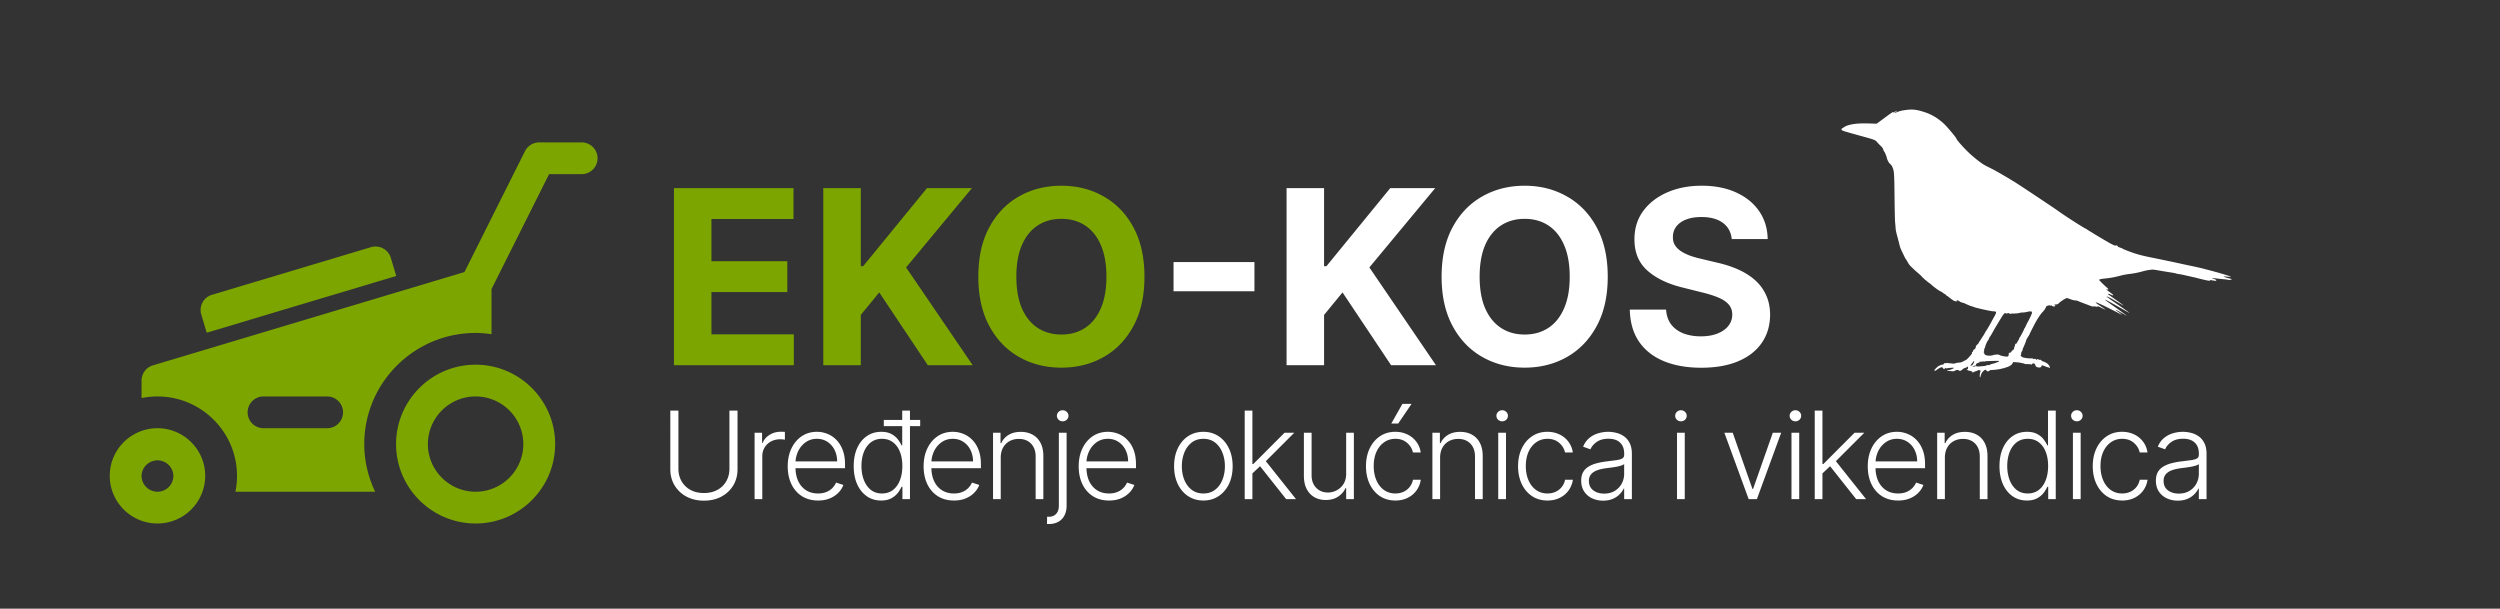 <svg xmlns="http://www.w3.org/2000/svg" fill="none" viewBox="0 0 460 112">
  <rect x="0" y="0" width="460" height="112" fill="#333333" stroke="none"/>
  <path fill="#7DA500" d="M87.512 67.103c8.07 0 14.634 6.553 14.634 14.608 0 8.056-6.564 14.609-14.634 14.609s-14.634-6.553-14.634-14.609c0-8.055 6.564-14.608 14.634-14.608Zm0 23.374c4.842 0 8.78-3.932 8.78-8.766 0-4.833-3.938-8.765-8.78-8.765-4.842 0-8.78 3.932-8.78 8.765 0 4.834 3.938 8.766 8.78 8.766ZM28.976 78.79c4.841 0 8.78 3.932 8.78 8.765s-3.939 8.765-8.78 8.765c-4.842 0-8.78-3.932-8.78-8.765s3.938-8.765 8.78-8.765Zm0 11.687a2.928 2.928 0 0 0 2.927-2.922 2.928 2.928 0 0 0-5.854 0 2.928 2.928 0 0 0 2.927 2.922ZM38.998 54.242l29.263-8.764a2.936 2.936 0 0 1 3.644 1.959l1.005 3.34-34.872 10.442-1.002-3.34a2.921 2.921 0 0 1 1.962-3.637Z"/>
  <path fill="#7DA500" d="m28.135 67.227 57.324-17.168L96.6 27.813A2.928 2.928 0 0 1 99.22 26.2h7.805a2.925 2.925 0 0 1 2.927 2.921 2.925 2.925 0 0 1-2.927 2.922h-5.996l-10.59 21.143v8.308a20.44 20.44 0 0 0-2.926-.234c-11.298 0-20.488 9.175-20.488 20.453 0 3.14.733 6.104 2.004 8.765H43.314c.194-.945.295-1.921.295-2.922 0-8.056-6.564-14.609-14.634-14.609-1.002 0-1.98.102-2.927.295v-3.216c0-1.29.849-2.428 2.087-2.798ZM48.487 78.79h11.708a2.925 2.925 0 0 0 2.927-2.922 2.925 2.925 0 0 0-2.927-2.922H48.487a2.925 2.925 0 0 0-2.926 2.922 2.925 2.925 0 0 0 2.926 2.922ZM124.008 67.2V34.618H146v5.68h-15.092v7.764h13.961v5.679h-13.961v7.78h15.156v5.68h-22.056Zm27.479 0V34.618h6.9v14.366h.43l11.746-14.366h8.271l-12.112 14.589L178.978 67.2h-8.256l-8.94-13.395-3.395 4.136v9.26h-6.9Zm59.093-16.29c0 3.552-.674 6.575-2.024 9.067-1.338 2.493-3.166 4.397-5.482 5.712-2.305 1.304-4.898 1.957-7.777 1.957-2.901 0-5.504-.658-7.809-1.973-2.306-1.315-4.128-3.219-5.466-5.712-1.339-2.492-2.008-5.51-2.008-9.052 0-3.553.669-6.575 2.008-9.068 1.338-2.492 3.16-4.391 5.466-5.695 2.305-1.316 4.908-1.973 7.809-1.973 2.879 0 5.472.657 7.777 1.973 2.316 1.304 4.144 3.203 5.482 5.695 1.35 2.492 2.024 5.515 2.024 9.068Zm-6.996 0c0-2.302-.345-4.243-1.036-5.824-.68-1.58-1.641-2.778-2.884-3.595-1.243-.817-2.699-1.225-4.367-1.225-1.668 0-3.124.408-4.367 1.225-1.243.817-2.21 2.015-2.9 3.595-.68 1.58-1.02 3.522-1.02 5.823 0 2.302.34 4.243 1.02 5.823.69 1.58 1.657 2.779 2.9 3.595 1.243.817 2.699 1.225 4.367 1.225 1.668 0 3.124-.408 4.367-1.225 1.243-.816 2.204-2.015 2.884-3.595.691-1.58 1.036-3.521 1.036-5.823Z"/>
  <path fill="#fff" d="M230.817 48.22v5.378h-14.886V48.22h14.886Zm5.912 18.98V34.618h6.9v14.366h.431l11.745-14.366h8.271l-12.113 14.589L264.219 67.2h-8.255l-8.94-13.395-3.395 4.136v9.26h-6.9Zm59.094-16.29c0 3.552-.676 6.575-2.024 9.067-1.34 2.493-3.167 4.397-5.482 5.712-2.307 1.304-4.899 1.957-7.778 1.957-2.901 0-5.504-.658-7.808-1.973-2.307-1.315-4.129-3.219-5.467-5.712-1.339-2.492-2.008-5.51-2.008-9.052 0-3.553.669-6.575 2.008-9.068 1.338-2.492 3.16-4.391 5.467-5.695 2.304-1.316 4.907-1.973 7.808-1.973 2.879 0 5.471.657 7.778 1.973 2.315 1.304 4.142 3.203 5.482 5.695 1.348 2.492 2.024 5.515 2.024 9.068Zm-6.997 0c0-2.302-.345-4.243-1.037-5.824-.679-1.58-1.64-2.778-2.883-3.595-1.243-.817-2.699-1.225-4.367-1.225-1.669 0-3.123.408-4.366 1.225-1.243.817-2.211 2.015-2.902 3.595-.68 1.58-1.018 3.522-1.018 5.823 0 2.302.338 4.243 1.018 5.823.691 1.58 1.659 2.779 2.902 3.595 1.243.817 2.697 1.225 4.366 1.225 1.668 0 3.124-.408 4.367-1.225 1.243-.816 2.204-2.015 2.883-3.595.692-1.58 1.037-3.521 1.037-5.823Zm29.813-6.921c-.126-1.283-.674-2.28-1.641-2.991-.967-.71-2.28-1.066-3.936-1.066-1.126 0-2.077.159-2.854.477-.774.308-1.369.737-1.784 1.289a3.096 3.096 0 0 0-.606 1.877c-.02.583.101 1.092.366 1.527.278.435.655.812 1.133 1.13.478.307 1.03.578 1.656.811.629.223 1.297.414 2.009.573l2.932.7c1.423.318 2.731.742 3.921 1.273 1.189.53 2.221 1.182 3.092 1.957a8.148 8.148 0 0 1 2.024 2.736c.489 1.05.738 2.254.749 3.611-.011 1.994-.52 3.723-1.53 5.187-.999 1.453-2.444 2.582-4.335 3.388-1.881.796-4.149 1.194-6.806 1.194-2.635 0-4.928-.404-6.884-1.21-1.944-.806-3.463-1.999-4.558-3.58-1.084-1.59-1.651-3.558-1.705-5.901h6.678c.074 1.092.388 2.004.94 2.736.563.721 1.313 1.267 2.246 1.639.947.36 2.015.54 3.204.54 1.169 0 2.184-.17 3.045-.509.871-.339 1.544-.81 2.022-1.416.48-.604.718-1.299.718-2.084 0-.731-.218-1.347-.653-1.845-.424-.498-1.052-.923-1.88-1.273-.819-.35-1.822-.668-3.012-.954l-3.554-.891c-2.753-.668-4.925-1.713-6.518-3.134-1.594-1.422-2.386-3.336-2.375-5.744-.011-1.972.514-3.696 1.578-5.17 1.072-1.474 2.545-2.625 4.414-3.452 1.869-.828 3.994-1.241 6.375-1.241 2.423 0 4.537.413 6.343 1.24 1.815.828 3.229 1.979 4.239 3.453 1.01 1.474 1.53 3.182 1.562 5.123h-6.615ZM364.441 69.169c.101-.4.258-.676.525-.918.278-.253.447-.274.539-.069.085.188.363.199.552.022.092-.087.208-.125.381-.125.467-.002 1.591-.148 1.854-.241.145-.051.334-.093.419-.094.085 0 .171-.023.189-.052.018-.027.107-.066.199-.084.35-.07.985-.398 1.051-.542.033-.078.087-.142.116-.142.029 0 .07-.069.092-.153l.038-.153.507.033c.279.019.573.045.653.06.443.079.907.184.932.211.054.056.255.078.767.084.278.003.494.025.478.05-.016.024 0 .044.034.044.033 0 .094-.053.134-.117.083-.133.321-.155.467-.044.052.04.117.165.146.278.036.15.103.231.251.304.384.191.871.104.871-.156 0-.082.034-.148.072-.147.092 0 .54.153.781.265a.914.914 0 0 0 .28.085c.054 0 .175.04.269.09l.175.09-.04-.163c-.117-.492-.577-.879-1.304-1.1a.747.747 0 0 1-.274-.182c-.101-.108-.166-.13-.305-.102-.132.027-.186.012-.213-.06-.047-.12-.132-.12-.267.001-.096.09-.112.087-.209-.032-.089-.112-.125-.121-.271-.066-.132.052-.18.046-.231-.025-.05-.067-.162-.087-.444-.078-.597.02-1.564-.151-1.616-.285a.123.123 0 0 0-.106-.077c-.105 0-.172-.23-.092-.31.036-.036.065-.16.065-.278 0-.139.041-.25.117-.319a.4.4 0 0 0 .117-.252c0-.08.13-.433.292-.784.159-.352.318-.762.352-.913.034-.154.186-.463.348-.704.159-.236.289-.454.289-.484 0-.07.992-2.008 1.299-2.538.411-.707.851-1.326 1.174-1.648.188-.186.381-.458.485-.68.17-.366.175-.37.502-.449.308-.074.337-.072.422.033.079.096.085.097.058.01-.035-.119.054-.113.209.014a.481.481 0 0 0 .209.096.827.827 0 0 1 .204.05c.081.034.094.02.063-.062-.032-.081-.018-.096.056-.067.157.06.112-.064-.056-.153-.148-.078-.142-.081.213-.114.278-.025.397-.066.498-.17.435-.445 1.434-1.065 1.627-1.008.065.02.359.125.655.235.314.116.644.198.799.198.254 0 .332.022.821.235.128.056.494.198.815.316.321.118.648.242.729.277.424.185.958.338.99.284.024-.04.15-.037.374.009.281.056.346.054.389-.014.04-.067.181-.017.729.257.372.186.689.329.7.316.013-.012-.153-.14-.37-.283-.958-.636-1.414-.96-1.414-1.007 0-.073.26.002.669.192.193.09.457.21.585.268a96.5 96.5 0 0 1 3.048 1.532c.267.145.496.253.509.24.011-.013-.251-.218-.588-.456a9.41 9.41 0 0 1-.608-.451c0-.034.426.157.669.3.128.075.417.235.641.356.225.12.478.268.564.328.318.225.231.1-.101-.146a82.2 82.2 0 0 0-2.033-1.47c-.465-.322-1.524-1.097-1.596-1.17-.015-.016.007-.03.054-.03.081 0 1.474.763 3.229 1.766 1.023.585 1.135.646 1.135.611 0-.034-1.029-.767-2.273-1.616-1.445-.988-1.938-1.348-1.9-1.386.031-.032.702.281 1.057.494a58.37 58.37 0 0 0 1.763 1.019c.169.096.306.16.306.142 0-.018-.467-.36-1.035-.76-1.14-.802-1.546-1.094-1.757-1.258l-.141-.109h.166c.09 0 .283.063.426.14.283.151.489.182.442.065-.015-.04-.152-.163-.305-.274-.15-.111-.417-.307-.595-.436-.457-.334-.462-.342-.217-.297.318.059.287-.08-.088-.39-.455-.377-1.384-1.298-1.384-1.372 0-.101.401-.197 1.088-.26a16.413 16.413 0 0 0 2.641-.472c.711-.192 1.259-.294 2.157-.4a15.67 15.67 0 0 0 2.246-.477c.415-.128 1.366-.287 1.723-.287.119 0 .608.067 1.082.15 1.133.196 1.299.224 2.264.372.448.07.882.156.96.192.081.037.305.085.496.107.193.022.599.097.904.167.305.07.907.205 1.34.3.433.096.983.226 1.225.29.884.234 1.932.47 2.094.47.094 0 .179-.033.193-.073.018-.055.141-.049.54.029.53.102.698.074.559-.094-.038-.046-.224-.143-.417-.215-.191-.071-.348-.14-.348-.153 0-.012.099-.01.22.006 1.005.13 1.68.207 2.026.231.227.016.534.056.682.09.151.033.305.05.348.036.043-.013.148-.04.238-.06.213-.046.159-.125-.117-.175-.359-.065-1.241-.345-1.241-.394 0-.025.112-.034.249-.02.683.073 1.116.088 1.062.039-.088-.083-2.172-.715-3.496-1.06-.384-.101-.882-.234-1.107-.296a45.683 45.683 0 0 0-2.535-.59c-.972-.203-1.499-.316-2.682-.577-.868-.192-3.287-.695-4.777-.995-1.939-.39-2.908-.663-4.371-1.23-.891-.345-1.086-.442-.981-.49.043-.019.021-.02-.047-.004-.134.033-.902-.273-.783-.313.041-.014.002-.067-.094-.127-.114-.07-.198-.086-.267-.05-.207.107-.767-.193-4.095-2.19-.159-.096-.31-.205-.332-.24-.025-.036-.045-.042-.045-.013 0 .03-.047.014-.103-.034a3.643 3.643 0 0 0-.393-.253c-.162-.09-.31-.194-.334-.229-.023-.035-.061-.064-.086-.064-.193 0-4.063-2.471-5.255-3.353-.46-.34-5.825-3.92-7.38-4.923-1.483-.957-4.084-2.473-4.993-2.912a23.25 23.25 0 0 1-1.25-.644c-.549-.322-1.649-1.181-2.52-1.968-1.016-.918-2.573-2.66-2.573-2.88 0-.105-1.248-1.624-1.912-2.33-1.023-1.089-2.397-1.985-3.732-2.439-1.503-.511-2.282-.621-3.433-.486-.868.102-1.337.211-1.898.443-.543.225-.602.212-.195-.043.186-.116.325-.223.309-.238-.013-.014-.186.055-.379.153-.386.195-.444.213-.384.116.09-.148-.422.188-1.431.937-.593.44-1.196.885-1.34.99l-.262.189-1.369-.04c-1.674-.048-2.778.034-3.653.27-.568.152-.669.202-1.425.703-.027.017-.032.089-.014.159.045.179.187.225 3.333 1.098 3.045.844 2.82.752 3.365 1.374.099.112.335.352.525.532.267.254.371.402.458.661.061.184.137.35.166.368.09.055.429.849.467 1.094.045.285.341.905.505 1.06.363.339.46.476.601.839.261.669.29 1.121.335 5.391.022 2.204.069 4.284.103 4.622.036.338.078.825.094 1.083.029.42.079.66.359 1.696.137.504.303 1.155.399 1.55.052.21.169.538.261.731.094.193.305.64.473.995.169.354.323.656.348.672.043.03.166.233.496.814.096.169.33.457.521.64.702.674.911.865 1.321 1.208.231.193.46.403.512.466.197.24.745.754.953.895.122.08.22.165.22.187 0 .022.097.096.218.166.121.069.334.235.476.368.484.456 1.64 1.282 1.795 1.282.025 0 .184.106.352.235.171.128.332.233.359.233.029 0 .128.08.218.176.092.096.186.175.211.175.027 0 .078.026.116.058.474.39 1.012.775 1.178.844.184.077.555.104.555.042 0-.03-.034-.068-.072-.082-.04-.015-.056-.047-.034-.071.025-.025.09-.024.146.002.058.025.119.049.135.052.015.004.139.079.274.166.134.087.365.185.511.218.148.033.312.082.368.109.536.264 1.154.52 1.36.565.108.023.301.088.431.145.368.161 3.063.757 3.467.766.709.016.727.115.172 1.077-.071.129-.231.418-.35.643-.224.426-.54.989-.639 1.141a1.716 1.716 0 0 0-.099.175 6.641 6.641 0 0 1-.289.458c-.14.203-.252.386-.252.408 0 .047-.415.732-.469.773-.02.016-.112.16-.204.322-.09.16-.238.388-.33.505-.089.117-.164.25-.164.294 0 .045-.116.186-.26.314-.206.184-.269.283-.298.479-.036.247-.103.339-.337.454a.3.3 0 0 0-.143.222c-.009.087-.07.188-.135.223-.088.047-.11.1-.083.204.02.083.009.142-.027.142-.034 0-.079.046-.101.102-.043.101-.211.293-.7.8-.137.143-.328.276-.422.297-.096.022-.175.063-.175.093 0 .029-.04.053-.092.053a.58.58 0 0 0-.249.111c-.092.066-.296.124-.503.142-.451.039-.727.091-.882.167-.087.043-.269.042-.603-.003-.265-.036-.503-.051-.53-.034-.027.017-.103-.002-.166-.043-.09-.055-.134-.057-.184-.007-.038.037-.15.054-.253.037-.157-.025-.205-.004-.29.127-.056.086-.116.144-.132.127-.054-.053-.626.142-.864.294-.274.174-.794.722-.752.79.063.103.276.038.512-.155.271-.225.7-.438.879-.44.07 0 .157.07.218.175.112.2.276.23.321.058.034-.132.081-.147.171-.055.044.044.154.045.376.002.411-.08 1.165-.112 1.145-.048-.029.084-.761.39-.947.396a.971.971 0 0 0-.292.056c-.121.052-.103.06.204.085.081.007.337.033.57.057.357.039.447.03.582-.059.267-.175.596-.208.783-.076.143.103.175.106.354.031a.903.903 0 0 0 .31-.227c.063-.08.253-.19.433-.248.175-.058.361-.14.411-.185.154-.134.204-.091.179.158-.018.191-.052.25-.175.301-.137.058-.141.067-.038.087.065.013.17.046.233.074.065.028.196.064.292.08.294.05.496.148.496.242 0 .114.011.112.244-.022.106-.061.283-.13.395-.153a.779.779 0 0 0 .303-.128c.072-.063.164-.076.337-.047.267.045.267.044.148.38-.094.27-.119.937-.036.937.029 0 .083-.122.119-.271Zm-1.375-1.71c-.054.046-.077.046-.077.001 0-.076.175-.178.294-.171.218.012.287-.02.287-.133 0-.178.258-.407.458-.407.124 0 .18-.034.202-.12.025-.09.063-.11.166-.086.076.019.263.01.413-.019.198-.037.278-.034.278.013 0 .042.016.044.045.007.058-.082.128-.088 1.486-.128 1.072-.03 1.209-.025 1.209.057 0 .056-.074.106-.191.13a1.136 1.136 0 0 0-.305.113c-.065.04-.361.135-.662.21-.3.075-.558.17-.574.211-.02.054-.103.066-.285.04-.164-.022-.256-.012-.256.027 0 .072-.215.126-.619.158l-.665.058c-.208.02-.468.008-.578-.025-.155-.046-.229-.041-.321.022-.07.047-.142.06-.173.03-.032-.03-.088-.025-.132.012Zm-.485-.229c0-.024.099-.166.218-.315.121-.148.249-.319.287-.379.049-.083.083-.093.137-.042.053.052.031.132-.095.351a1.73 1.73 0 0 1-.253.355c-.101.08-.294.1-.294.03Zm5.973-1.707a2.66 2.66 0 0 1-.743-.244c-.172-.089-.68-.056-1.097.071-.399.122-.812.13-1.247.023-.209-.05-.377-.24-.38-.427 0-.088-.024-.12-.069-.092-.047.03-.054.009-.023-.07.115-.28.139-.434.079-.471-.041-.026-.029-.063.031-.109.054-.038.137-.245.186-.46.081-.354.436-1.105.555-1.179.027-.017.081-.128.119-.248.038-.12.141-.311.229-.424.085-.112.262-.402.392-.643.258-.476.66-1.167 1.104-1.894.155-.253.418-.687.586-.965.166-.278.381-.576.478-.664.164-.147.186-.152.336-.075.122.063.169.067.202.014.023-.038.061-.05.083-.028.025.023.074.015.115-.018.051-.042.101-.032.168.035.052.053.132.08.18.063.047-.018.087-.001.087.038 0 .055.011.055.047-.001.027-.044.169-.07.364-.066.541.012 1.245-.06 1.373-.14.038-.024.233-.045.438-.048.204-.003.516-.04.691-.083.552-.133.875-.161.965-.085.103.085.11.357.015.453-.04.039-.054.07-.033.07.042 0-.557 1.23-.712 1.463-.054.08-.186.35-.294.6-.107.25-.217.453-.242.453-.027 0-.049.03-.049.066 0 .109-.631 1.345-.801 1.568-.086.113-.164.26-.173.324a.817.817 0 0 1-.121.265c-.056.08-.166.268-.243.416-.101.195-.166.263-.24.244-.078-.021-.108.026-.141.226a1.282 1.282 0 0 1-.128.383c-.047.071-.07.157-.049.19.058.095-.066.275-.285.41-.11.069-.209.182-.218.252-.014.09-.074.138-.211.166-.249.051-.26.064-.276.347-.022.416-.206.467-1.048.294Zm21.593-20.034c0-.012-.04-.038-.09-.057-.051-.02-.076-.01-.056.023.036.055.146.082.146.034ZM134.215 75.549h1.49v10.786c0 1.109-.26 2.1-.781 2.975-.52.87-1.246 1.557-2.175 2.06-.924.499-2 .748-3.227.748-1.222 0-2.298-.252-3.228-.755a5.579 5.579 0 0 1-2.175-2.06c-.521-.87-.781-1.86-.781-2.968V75.55h1.49v10.683c0 .864.194 1.636.582 2.315a4.17 4.17 0 0 0 1.633 1.59c.707.388 1.533.581 2.479.581.945 0 1.771-.193 2.478-.58a4.1 4.1 0 0 0 1.633-1.591c.388-.68.582-1.45.582-2.315V75.549Zm4.629 16.29V79.623h1.378v1.877h.104c.244-.615.669-1.111 1.275-1.487.611-.382 1.301-.573 2.071-.573.117 0 .247.003.391.008.143.005.263.01.358.016v1.44c-.063-.011-.175-.027-.334-.048a3.928 3.928 0 0 0-.518-.032c-.638 0-1.206.135-1.705.406a3.007 3.007 0 0 0-1.172 1.105c-.287.472-.43 1.01-.43 1.615v7.89h-1.418Zm11.676.255c-1.142 0-2.13-.265-2.964-.795-.834-.536-1.48-1.275-1.936-2.22-.452-.949-.678-2.041-.678-3.277 0-1.23.226-2.322.678-3.277.456-.96 1.086-1.71 1.888-2.251.807-.546 1.74-.82 2.797-.82a5.17 5.17 0 0 1 1.92.367 4.666 4.666 0 0 1 1.658 1.105c.494.493.884 1.117 1.171 1.87.287.747.431 1.633.431 2.656v.7h-9.563v-1.249h8.112c0-.784-.159-1.49-.478-2.115a3.71 3.71 0 0 0-1.315-1.496c-.557-.366-1.203-.549-1.936-.549-.776 0-1.458.207-2.048.62-.59.414-1.052.96-1.386 1.64a5.1 5.1 0 0 0-.502 2.227v.747c0 .971.167 1.82.502 2.546.34.72.82 1.28 1.442 1.678.621.398 1.357.597 2.207.597.579 0 1.087-.09 1.522-.27a3.225 3.225 0 0 0 1.793-1.734l1.347.437a3.96 3.96 0 0 1-.917 1.424c-.419.434-.945.785-1.578 1.05-.626.26-1.349.39-2.167.39Zm11.599 0c-1.004 0-1.883-.265-2.637-.795-.755-.53-1.345-1.27-1.77-2.22-.419-.949-.629-2.054-.629-3.316 0-1.257.21-2.358.629-3.302.425-.949 1.018-1.686 1.777-2.21.76-.531 1.645-.796 2.654-.796.744 0 1.363.132 1.857.397.494.26.889.584 1.187.97.297.388.528.764.693 1.13h.128V75.55h1.426v16.29h-1.387v-2.266h-.167a5.643 5.643 0 0 1-.701 1.145 3.71 3.71 0 0 1-1.203.979c-.494.265-1.113.397-1.857.397Zm.167-1.296c.792 0 1.467-.215 2.024-.644.558-.435.983-1.032 1.275-1.79.298-.764.447-1.639.447-2.625 0-.976-.147-1.838-.439-2.585-.292-.754-.717-1.342-1.275-1.766-.558-.43-1.235-.645-2.032-.645-.818 0-1.508.223-2.071.669-.558.44-.983 1.036-1.275 1.79-.287.752-.431 1.598-.431 2.537 0 .949.146 1.805.439 2.57.292.763.717 1.37 1.275 1.82.563.446 1.25.669 2.063.669Zm.335-12.385v-1.146h6.694v1.146h-6.694Zm12.904 13.681c-1.142 0-2.131-.265-2.964-.795-.834-.536-1.48-1.275-1.937-2.22-.451-.949-.677-2.041-.677-3.277 0-1.23.226-2.322.677-3.277.457-.96 1.087-1.71 1.889-2.251.807-.546 1.74-.82 2.797-.82a5.17 5.17 0 0 1 1.92.367 4.674 4.674 0 0 1 1.658 1.105c.493.493.884 1.117 1.171 1.87.287.747.43 1.633.43 2.656v.7h-9.562v-1.249h8.112c0-.784-.16-1.49-.478-2.115a3.718 3.718 0 0 0-1.315-1.496c-.558-.366-1.203-.549-1.936-.549-.776 0-1.459.207-2.048.62-.59.414-1.052.96-1.387 1.64a5.127 5.127 0 0 0-.502 2.227v.747c0 .971.168 1.82.502 2.546.34.72.821 1.28 1.442 1.678.622.398 1.358.597 2.208.597.579 0 1.086-.09 1.522-.27.441-.18.81-.422 1.107-.725.303-.307.532-.644.685-1.01l1.347.438c-.186.514-.491.989-.916 1.424-.42.434-.946.785-1.578 1.05-.627.26-1.349.39-2.167.39Zm8.611-7.89v7.636h-1.419V79.622h1.379v1.917h.127a3.42 3.42 0 0 1 1.339-1.504c.611-.381 1.365-.572 2.263-.572.823 0 1.546.172 2.167.517.627.34 1.113.84 1.458 1.503.351.663.526 1.477.526 2.442v7.915h-1.418v-7.827c0-1.003-.282-1.796-.845-2.379-.557-.583-1.306-.875-2.247-.875-.642 0-1.214.138-1.713.414a3.02 3.02 0 0 0-1.187 1.193c-.287.514-.43 1.127-.43 1.838Zm10.694-4.582h1.426v13.403c0 .695-.13 1.294-.39 1.798A2.717 2.717 0 0 1 194.75 96c-.488.281-1.078.422-1.769.422h-.159c-.053 0-.112-.003-.175-.008l.016-1.329h.302c.585 0 1.041-.18 1.371-.54.329-.361.494-.868.494-1.52V79.622Zm.701-2.1c-.287 0-.536-.098-.749-.294a.976.976 0 0 1-.311-.724.95.95 0 0 1 .311-.716c.213-.202.462-.303.749-.303.292 0 .542.101.749.303a.937.937 0 0 1 .319.716.962.962 0 0 1-.319.724 1.05 1.05 0 0 1-.749.294Zm8.527 14.572c-1.142 0-2.13-.265-2.964-.795-.834-.536-1.48-1.275-1.936-2.22-.452-.949-.678-2.041-.678-3.277 0-1.23.226-2.322.678-3.277.456-.96 1.086-1.71 1.888-2.251.808-.546 1.74-.82 2.797-.82a5.17 5.17 0 0 1 1.92.367 4.666 4.666 0 0 1 1.658 1.105c.494.493.884 1.117 1.171 1.87.287.747.431 1.633.431 2.656v.7h-9.562v-1.249h8.111c0-.784-.159-1.49-.478-2.115a3.703 3.703 0 0 0-1.315-1.496c-.557-.366-1.203-.549-1.936-.549-.775 0-1.458.207-2.048.62a4.263 4.263 0 0 0-1.386 1.64 5.1 5.1 0 0 0-.502 2.227v.747c0 .971.167 1.82.502 2.546.34.72.82 1.28 1.442 1.678.621.398 1.357.597 2.207.597.579 0 1.087-.09 1.522-.27.441-.18.81-.422 1.108-.725.303-.307.531-.644.685-1.01l1.347.438a3.96 3.96 0 0 1-.917 1.424c-.419.434-.945.785-1.577 1.05-.627.26-1.35.39-2.168.39Zm17.363 0c-1.057 0-1.992-.267-2.805-.803-.807-.535-1.439-1.275-1.896-2.22-.457-.949-.686-2.043-.686-3.284 0-1.252.229-2.353.686-3.302.457-.954 1.089-1.697 1.896-2.227.813-.536 1.748-.803 2.805-.803 1.057 0 1.99.267 2.797.803.807.536 1.44 1.278 1.896 2.227.462.95.693 2.05.693 3.302 0 1.24-.227 2.335-.684 3.285-.458.944-1.093 1.683-1.905 2.22-.807.535-1.74.802-2.797.802Zm0-1.296c.85 0 1.57-.228 2.16-.684.589-.456 1.036-1.064 1.339-1.822.307-.758.462-1.593.462-2.505 0-.913-.155-1.75-.462-2.514-.303-.764-.75-1.376-1.339-1.838-.59-.461-1.31-.692-2.16-.692-.844 0-1.564.23-2.159.692-.59.462-1.039 1.074-1.347 1.838-.303.763-.454 1.601-.454 2.514 0 .912.151 1.747.454 2.505.308.758.757 1.366 1.347 1.822.589.456 1.309.684 2.159.684Zm8.893-3.572-.016-1.853h.319l5.738-5.751h1.793l-5.666 5.663-.128.024-2.04 1.917Zm-1.29 4.614V75.549h1.418v16.29h-1.418Zm7.625 0-4.971-6.276 1.019-.979 5.769 7.255h-1.817Zm11.044-4.67v-7.548h1.418V91.84h-1.418v-2.028h-.112c-.287.625-.741 1.148-1.362 1.566-.622.414-1.382.62-2.28.62-.781 0-1.474-.169-2.08-.508-.606-.345-1.079-.849-1.425-1.512-.345-.662-.518-1.476-.518-2.442v-7.914h1.418v7.827c0 .954.28 1.724.844 2.307.563.578 1.285.867 2.167.867.555 0 1.084-.133 1.596-.398a3.31 3.31 0 0 0 1.259-1.161c.327-.515.493-1.146.493-1.893Zm9.057 4.924c-1.095 0-2.049-.273-2.861-.819-.808-.546-1.434-1.294-1.881-2.243-.446-.95-.668-2.031-.668-3.245 0-1.226.224-2.315.677-3.27.456-.954 1.088-1.702 1.896-2.243.808-.546 1.746-.82 2.812-.82.819 0 1.559.16 2.224.478a4.331 4.331 0 0 1 1.642 1.328 4.2 4.2 0 0 1 .819 1.989h-1.434c-.148-.69-.507-1.278-1.075-1.766-.563-.493-1.281-.74-2.151-.74-.781 0-1.472.213-2.072.637-.601.419-1.07 1.005-1.411 1.758-.334.747-.503 1.614-.503 2.6 0 .992.166 1.87.496 2.634.328.758.79 1.352 1.387 1.782.599.429 1.301.644 2.103.644.543 0 1.036-.101 1.483-.302a3.069 3.069 0 0 0 1.752-2.22h1.434a4.347 4.347 0 0 1-.79 1.973 4.312 4.312 0 0 1-1.615 1.352c-.66.329-1.414.493-2.264.493ZM256 77.928l2.04-3.612h1.683l-2.448 3.611H256Zm8.98 6.276v7.636h-1.418V79.622h1.378v1.917h.128a3.42 3.42 0 0 1 1.339-1.504c.611-.381 1.365-.572 2.262-.572.824 0 1.546.172 2.168.517.626.34 1.113.84 1.458 1.503.35.663.525 1.477.525 2.442v7.915h-1.418v-7.827c0-1.003-.28-1.796-.843-2.379-.559-.583-1.309-.875-2.249-.875-.642 0-1.214.138-1.712.414-.5.275-.895.673-1.187 1.193-.287.514-.431 1.127-.431 1.838Zm10.695 7.636V79.622h1.427V91.84h-1.427Zm.724-14.318c-.291 0-.54-.098-.749-.294a.978.978 0 0 1-.31-.724c0-.282.104-.52.31-.716a1.04 1.04 0 0 1 .749-.303c.292 0 .543.101.75.303.206.196.31.434.31.716a.978.978 0 0 1-.31.724 1.053 1.053 0 0 1-.75.294Zm8.337 14.572c-1.096 0-2.049-.273-2.861-.819-.808-.546-1.434-1.294-1.881-2.243-.446-.95-.669-2.031-.669-3.245 0-1.226.225-2.315.678-3.27.456-.954 1.088-1.702 1.896-2.243.808-.546 1.744-.82 2.812-.82.819 0 1.559.16 2.224.478a4.331 4.331 0 0 1 1.642 1.328 4.2 4.2 0 0 1 .819 1.989h-1.434c-.148-.69-.507-1.278-1.075-1.766-.563-.493-1.281-.74-2.151-.74-.781 0-1.472.213-2.072.637-.601.419-1.07 1.005-1.411 1.758-.334.747-.503 1.614-.503 2.6 0 .992.166 1.87.496 2.634.328.758.79 1.352 1.385 1.782.601.429 1.301.644 2.105.644.54 0 1.036-.101 1.48-.302a3.069 3.069 0 0 0 1.755-2.22h1.434a4.347 4.347 0 0 1-.79 1.973 4.314 4.314 0 0 1-1.618 1.352c-.657.329-1.411.493-2.261.493Zm10.229.024a4.709 4.709 0 0 1-2.024-.43 3.541 3.541 0 0 1-1.458-1.256c-.361-.552-.541-1.22-.541-2.005 0-.604.115-1.113.341-1.527.229-.413.554-.753.974-1.018a5.38 5.38 0 0 1 1.49-.628 13.757 13.757 0 0 1 1.896-.358c.685-.085 1.263-.16 1.737-.223.478-.064.841-.165 1.093-.302.249-.138.372-.361.372-.669v-.286c0-.832-.249-1.487-.747-1.965-.494-.482-1.207-.723-2.136-.723-.882 0-1.602.193-2.159.58-.554.387-.94.843-1.164 1.368l-1.347-.485c.276-.668.66-1.201 1.147-1.599a4.54 4.54 0 0 1 1.642-.867 6.415 6.415 0 0 1 1.84-.27c.469 0 .954.06 1.459.183a4.17 4.17 0 0 1 1.418.636c.435.297.79.713 1.059 1.249.272.53.409 1.204.409 2.02v8.297h-1.421v-1.933h-.087c-.169.36-.422.71-.757 1.05-.334.34-.753.618-1.258.835-.505.218-1.098.326-1.778.326Zm.191-1.296c.754 0 1.409-.167 1.961-.502a3.433 3.433 0 0 0 1.275-1.328 3.78 3.78 0 0 0 .453-1.837v-1.766c-.105.1-.283.19-.532.27a7.39 7.39 0 0 1-.852.215c-.319.058-.638.109-.958.151-.319.043-.604.08-.86.111-.691.085-1.281.218-1.768.398-.489.18-.864.43-1.124.748-.261.313-.391.716-.391 1.21 0 .741.265 1.317.797 1.725.532.403 1.198.605 1.999.605Zm13.414 1.018V79.622h1.425V91.84h-1.425Zm.725-14.318c-.292 0-.543-.098-.749-.294a.975.975 0 0 1-.31-.724c0-.282.103-.52.31-.716.206-.202.457-.303.749-.303s.541.101.75.303a.951.951 0 0 1 .309.716.977.977 0 0 1-.309.724 1.056 1.056 0 0 1-.75.294Zm18.443 2.1-4.47 12.218h-1.515l-4.47-12.218h1.537l3.633 10.349h.112l3.633-10.35h1.54Zm1.894 12.218V79.622h1.424V91.84h-1.424Zm.724-14.318a1.05 1.05 0 0 1-.749-.294.977.977 0 0 1-.312-.724.95.95 0 0 1 .312-.716c.206-.202.458-.303.749-.303.292 0 .541.101.75.303a.951.951 0 0 1 .309.716.977.977 0 0 1-.309.724 1.056 1.056 0 0 1-.75.294Zm4.845 9.704-.016-1.853h.319l5.737-5.751h1.793l-5.665 5.663-.128.024-2.04 1.917Zm-1.29 4.614V75.549h1.418v16.29h-1.418Zm7.624 0-4.972-6.276 1.021-.979 5.769 7.255h-1.818Zm7.713.254c-1.142 0-2.132-.265-2.967-.795-.832-.536-1.478-1.275-1.934-2.22-.453-.949-.678-2.041-.678-3.277 0-1.23.225-2.322.678-3.277.456-.96 1.086-1.71 1.887-2.251.808-.546 1.741-.82 2.798-.82.665 0 1.304.123 1.919.367a4.666 4.666 0 0 1 1.658 1.105c.494.493.884 1.117 1.171 1.87.288.747.431 1.633.431 2.656v.7h-9.561v-1.249h8.112c0-.784-.16-1.49-.481-2.115a3.689 3.689 0 0 0-1.312-1.496c-.559-.366-1.205-.549-1.937-.549-.776 0-1.458.207-2.048.62a4.248 4.248 0 0 0-1.387 1.64 5.128 5.128 0 0 0-.503 2.227v.747c0 .971.169 1.82.503 2.546.341.72.821 1.28 1.443 1.678.621.398 1.357.597 2.208.597.579 0 1.086-.09 1.521-.27a3.249 3.249 0 0 0 1.793-1.735l1.346.438c-.186.514-.491.989-.915 1.424-.42.434-.947.785-1.58 1.05-.626.26-1.348.39-2.165.39Zm8.61-7.89v7.636h-1.419V79.622h1.378v1.917h.128a3.422 3.422 0 0 1 1.34-1.504c.61-.381 1.364-.572 2.262-.572.823 0 1.546.172 2.167.517.626.34 1.113.84 1.459 1.503.35.663.525 1.477.525 2.442v7.915h-1.418v-7.827c0-1.003-.281-1.796-.844-2.379-.559-.583-1.308-.875-2.248-.875-.642 0-1.214.138-1.713.414-.5.275-.895.673-1.187 1.193-.287.514-.43 1.127-.43 1.838Zm15.085 7.89c-1.005 0-1.885-.265-2.639-.795-.753-.53-1.344-1.27-1.768-2.22-.419-.949-.63-2.054-.63-3.316 0-1.257.211-2.358.63-3.302.424-.949 1.017-1.686 1.778-2.21.758-.531 1.642-.796 2.652-.796.745 0 1.362.132 1.858.397.493.26.888.584 1.187.97.296.388.527.764.693 1.13h.128V75.55h1.425v16.29h-1.387v-2.266h-.166a5.696 5.696 0 0 1-.702 1.145 3.7 3.7 0 0 1-1.203.979c-.494.265-1.113.397-1.856.397Zm.166-1.296c.792 0 1.468-.215 2.024-.644.559-.435.983-1.032 1.275-1.79.298-.764.446-1.639.446-2.625 0-.976-.145-1.838-.437-2.585-.292-.754-.718-1.342-1.275-1.766-.558-.43-1.236-.645-2.033-.645-.816 0-1.508.223-2.071.669-.558.44-.983 1.036-1.274 1.79-.287.752-.431 1.598-.431 2.537 0 .949.146 1.805.437 2.57.292.763.719 1.37 1.275 1.82.563.446 1.252.669 2.064.669Zm8.307 1.042V79.622h1.425V91.84h-1.425Zm.725-14.318c-.292 0-.543-.098-.749-.294a.975.975 0 0 1-.31-.724c0-.282.103-.52.31-.716.206-.202.457-.303.749-.303s.541.101.75.303a.951.951 0 0 1 .309.716.977.977 0 0 1-.309.724 1.056 1.056 0 0 1-.75.294Zm8.336 14.572c-1.095 0-2.048-.273-2.861-.819-.808-.546-1.434-1.294-1.88-2.243-.447-.95-.669-2.031-.669-3.245 0-1.226.225-2.315.676-3.27.457-.954 1.09-1.702 1.898-2.243.805-.546 1.743-.82 2.812-.82.819 0 1.559.16 2.223.478a4.313 4.313 0 0 1 1.641 1.328c.437.568.709 1.23.821 1.989h-1.434c-.148-.69-.507-1.278-1.075-1.766-.563-.493-1.281-.74-2.152-.74-.781 0-1.472.213-2.073.637-.599.419-1.071 1.005-1.409 1.758-.335.747-.503 1.614-.503 2.6 0 .992.166 1.87.494 2.634.33.758.792 1.352 1.386 1.782.602.429 1.302.644 2.105.644.541 0 1.035-.101 1.481-.302a3.067 3.067 0 0 0 1.755-2.22h1.434a4.322 4.322 0 0 1-2.408 3.325c-.657.329-1.411.493-2.262.493Zm10.23.024a4.706 4.706 0 0 1-2.024-.43 3.541 3.541 0 0 1-1.458-1.256c-.362-.552-.541-1.22-.541-2.005 0-.604.114-1.113.341-1.527.229-.413.554-.753.974-1.018a5.355 5.355 0 0 1 1.49-.628 13.757 13.757 0 0 1 1.896-.358c.684-.085 1.263-.16 1.737-.223.478-.064.841-.165 1.09-.302.251-.138.375-.361.375-.669v-.286c0-.832-.249-1.487-.747-1.965-.496-.482-1.208-.723-2.137-.723-.881 0-1.602.193-2.16.58-.552.387-.941.843-1.163 1.368l-1.346-.485c.276-.668.657-1.201 1.147-1.599a4.532 4.532 0 0 1 1.642-.867 6.41 6.41 0 0 1 1.84-.27c.467 0 .954.06 1.459.183.509.122.982.334 1.418.636.435.297.79.713 1.059 1.249.271.53.406 1.204.406 2.02v8.297h-1.418v-1.933h-.088a3.913 3.913 0 0 1-2.015 1.885c-.505.218-1.097.326-1.777.326Zm.191-1.296c.754 0 1.409-.167 1.961-.502a3.454 3.454 0 0 0 1.275-1.328 3.78 3.78 0 0 0 .453-1.837v-1.766c-.106.1-.283.19-.534.27-.243.08-.528.151-.853.215-.319.058-.637.109-.956.151-.318.043-.606.08-.859.111-.691.085-1.281.218-1.771.398-.487.18-.861.43-1.122.748-.26.313-.39.716-.39 1.21 0 .741.265 1.317.797 1.725.531.403 1.198.605 1.999.605Z"/>
</svg>
